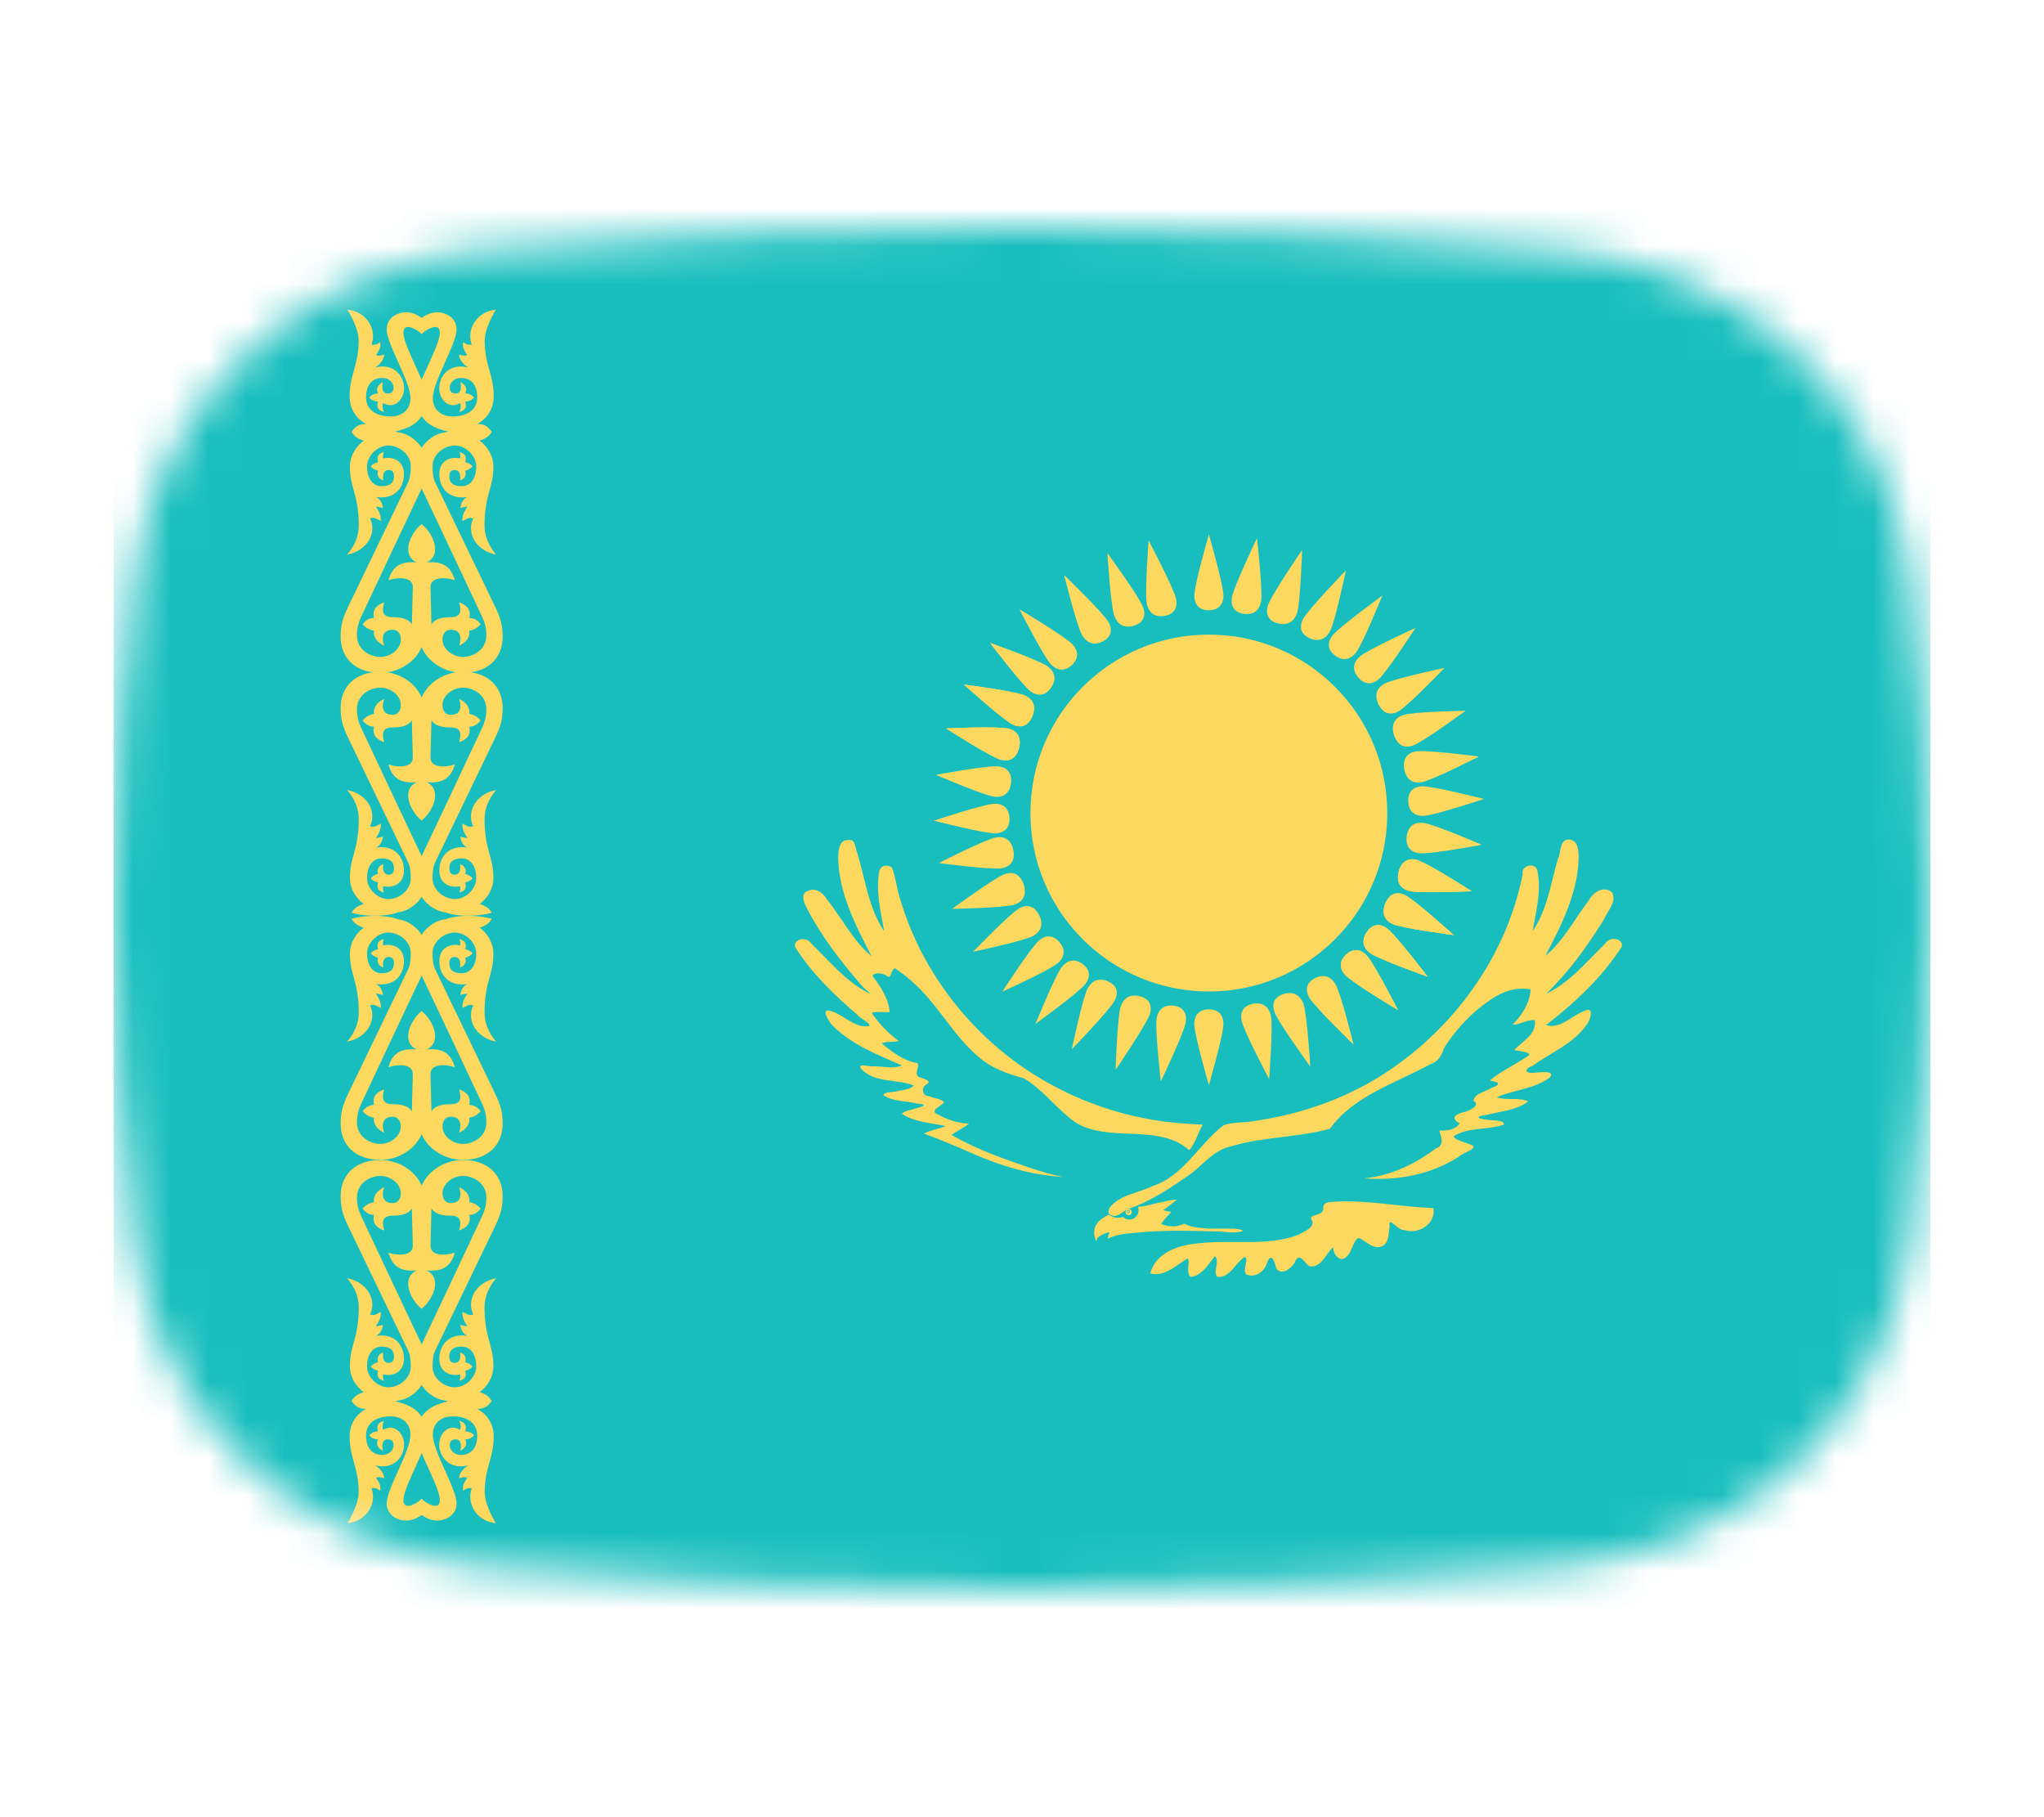 <svg width="54" height="48" viewBox="0 0 54 48" fill="none" xmlns="http://www.w3.org/2000/svg">
<mask id="mask0_1_41332" style="mask-type:alpha" maskUnits="userSpaceOnUse" x="3" y="6" width="48" height="36">
<path d="M3.569 15.136C4.167 10.412 8.041 7.002 12.786 6.609C16.641 6.289 21.62 6 27 6C32.38 6 37.359 6.289 41.214 6.609C45.959 7.002 49.833 10.412 50.431 15.136C50.752 17.676 51 20.704 51 24C51 27.296 50.752 30.324 50.431 32.864C49.833 37.587 45.959 40.998 41.214 41.391C37.359 41.711 32.38 42 27 42C21.62 42 16.641 41.711 12.786 41.391C8.041 40.998 4.167 37.587 3.569 32.864C3.248 30.324 3 27.296 3 24C3 20.704 3.248 17.676 3.569 15.136Z" fill="#00D0BF"/>
</mask>
<g mask="url(#mask0_1_41332)">
<rect x="3" width="48" height="49" fill="#18BEBE"/>
<path d="M31.937 26.19C34.54 26.19 36.65 24.08 36.65 21.477C36.65 18.874 34.54 16.763 31.937 16.763C29.334 16.763 27.223 18.874 27.223 21.477C27.223 24.08 29.334 26.19 31.937 26.19Z" fill="#FCD95E"/>
<path d="M31.937 16.12C32.217 16.117 32.322 15.942 32.322 15.732C32.322 15.451 31.937 14.117 31.937 14.117C31.937 14.117 31.552 15.451 31.552 15.732C31.552 15.942 31.657 16.12 31.937 16.12Z" fill="#FCD95E"/>
<path d="M31.937 26.661C31.657 26.665 31.552 26.84 31.552 27.05C31.552 27.33 31.937 28.665 31.937 28.665C31.937 28.665 32.322 27.33 32.322 27.05C32.322 26.84 32.217 26.661 31.937 26.661Z" fill="#FCD95E"/>
<path d="M32.866 16.216C33.146 16.252 33.281 16.091 33.317 15.881C33.364 15.601 33.207 14.215 33.207 14.215C33.207 14.215 32.595 15.495 32.547 15.775C32.512 15.985 32.586 16.177 32.866 16.216Z" fill="#FCD95E"/>
<path d="M31.008 26.565C30.727 26.53 30.592 26.69 30.557 26.9C30.509 27.18 30.667 28.567 30.667 28.567C30.667 28.567 31.279 27.287 31.326 27.007C31.362 26.797 31.287 26.604 31.008 26.565Z" fill="#FCD95E"/>
<path d="M33.758 16.466C34.038 16.538 34.199 16.396 34.266 16.193C34.356 15.921 34.4 14.526 34.4 14.526C34.4 14.526 33.589 15.715 33.499 15.986C33.432 16.19 33.479 16.391 33.758 16.466Z" fill="#FCD95E"/>
<path d="M30.115 26.316C29.835 26.244 29.674 26.386 29.607 26.589C29.517 26.86 29.474 28.256 29.474 28.256C29.474 28.256 30.285 27.067 30.374 26.795C30.442 26.592 30.394 26.391 30.115 26.316Z" fill="#FCD95E"/>
<path d="M34.597 16.858C34.857 16.974 35.038 16.862 35.138 16.674C35.273 16.423 35.558 15.065 35.558 15.065C35.558 15.065 34.563 16.096 34.429 16.346C34.328 16.534 34.339 16.739 34.597 16.858Z" fill="#FCD95E"/>
<path d="M29.276 25.924C29.017 25.808 28.836 25.92 28.735 26.108C28.601 26.358 28.316 27.716 28.316 27.716C28.316 27.716 29.31 26.686 29.445 26.436C29.546 26.247 29.535 26.043 29.276 25.924Z" fill="#FCD95E"/>
<path d="M35.273 17.318C35.499 17.481 35.692 17.405 35.823 17.239C35.997 17.018 36.519 15.734 36.519 15.734C36.519 15.734 35.381 16.56 35.206 16.782C35.076 16.948 35.049 17.151 35.273 17.318Z" fill="#FCD95E"/>
<path d="M28.601 25.464C28.375 25.3 28.182 25.377 28.051 25.543C27.877 25.764 27.355 27.047 27.355 27.047C27.355 27.047 28.493 26.221 28.667 26C28.798 25.834 28.825 25.63 28.601 25.464Z" fill="#FCD95E"/>
<path d="M35.882 17.893C36.067 18.108 36.267 18.075 36.426 17.938C36.637 17.755 37.395 16.586 37.395 16.586C37.395 16.586 36.138 17.158 35.926 17.341C35.767 17.478 35.701 17.676 35.882 17.893Z" fill="#FCD95E"/>
<path d="M27.991 24.889C27.807 24.674 27.606 24.707 27.448 24.844C27.236 25.026 26.479 26.195 26.479 26.195C26.479 26.195 27.736 25.624 27.947 25.441C28.106 25.304 28.173 25.106 27.991 24.889Z" fill="#FCD95E"/>
<path d="M36.423 18.614C36.561 18.877 36.764 18.892 36.946 18.79C37.19 18.654 38.164 17.642 38.164 17.642C38.164 17.642 36.819 17.925 36.575 18.061C36.393 18.163 36.288 18.349 36.423 18.614Z" fill="#FCD95E"/>
<path d="M27.451 24.168C27.313 23.904 27.11 23.89 26.927 23.992C26.684 24.128 25.709 25.139 25.709 25.139C25.709 25.139 27.055 24.857 27.298 24.721C27.481 24.619 27.585 24.433 27.451 24.168Z" fill="#FCD95E"/>
<path d="M36.828 19.417C36.925 19.709 37.125 19.763 37.323 19.696C37.588 19.606 38.719 18.774 38.719 18.774C38.719 18.774 37.332 18.798 37.067 18.888C36.869 18.956 36.735 19.123 36.828 19.417Z" fill="#FCD95E"/>
<path d="M27.045 23.365C26.949 23.073 26.749 23.018 26.55 23.086C26.286 23.176 25.154 24.008 25.154 24.008C25.154 24.008 26.542 23.983 26.806 23.893C27.005 23.826 27.138 23.659 27.045 23.365Z" fill="#FCD95E"/>
<path d="M37.1 20.32C37.157 20.616 37.349 20.698 37.556 20.663C37.832 20.616 39.07 19.984 39.07 19.984C39.07 19.984 37.685 19.8 37.409 19.847C37.203 19.882 37.047 20.023 37.1 20.32Z" fill="#FCD95E"/>
<path d="M26.773 22.462C26.716 22.166 26.524 22.084 26.317 22.119C26.042 22.166 24.803 22.797 24.803 22.797C24.803 22.797 26.189 22.982 26.464 22.935C26.671 22.9 26.826 22.759 26.773 22.462Z" fill="#FCD95E"/>
<path d="M37.204 21.174C37.22 21.458 37.399 21.558 37.609 21.551C37.889 21.541 39.204 21.104 39.204 21.104C39.204 21.104 37.855 20.76 37.575 20.77C37.366 20.777 37.192 20.89 37.204 21.174Z" fill="#FCD95E"/>
<path d="M26.669 21.608C26.654 21.324 26.474 21.224 26.265 21.231C25.985 21.241 24.67 21.678 24.67 21.678C24.67 21.678 26.018 22.021 26.298 22.012C26.508 22.004 26.682 21.892 26.669 21.608Z" fill="#FCD95E"/>
<path d="M37.163 22.094C37.13 22.387 37.289 22.515 37.498 22.539C37.776 22.57 39.149 22.315 39.149 22.315C39.149 22.315 37.877 21.766 37.599 21.735C37.391 21.712 37.2 21.802 37.163 22.094Z" fill="#FCD95E"/>
<path d="M26.71 20.688C26.744 20.395 26.584 20.266 26.376 20.243C26.098 20.212 24.725 20.467 24.725 20.467C24.725 20.467 25.997 21.015 26.275 21.046C26.483 21.069 26.674 20.98 26.71 20.688Z" fill="#FCD95E"/>
<path d="M36.952 23.023C36.878 23.321 37.018 23.478 37.22 23.533C37.49 23.606 38.882 23.542 38.882 23.542C38.882 23.542 37.703 22.786 37.434 22.714C37.231 22.659 37.03 22.725 36.952 23.023Z" fill="#FCD95E"/>
<path d="M26.921 19.759C26.995 19.46 26.856 19.303 26.654 19.249C26.384 19.176 24.992 19.239 24.992 19.239C24.992 19.239 26.17 19.995 26.44 20.068C26.642 20.123 26.844 20.057 26.921 19.759Z" fill="#FCD95E"/>
<path d="M36.599 23.86C36.484 24.141 36.599 24.319 36.788 24.407C37.041 24.525 38.409 24.7 38.409 24.7C38.409 24.7 37.365 23.757 37.112 23.639C36.922 23.551 36.717 23.581 36.599 23.86Z" fill="#FCD95E"/>
<path d="M27.274 18.921C27.389 18.641 27.275 18.462 27.085 18.375C26.832 18.257 25.465 18.082 25.465 18.082C25.465 18.082 26.508 19.025 26.762 19.142C26.951 19.23 27.157 19.201 27.274 18.921Z" fill="#FCD95E"/>
<path d="M36.108 24.62C35.947 24.86 36.027 25.052 36.196 25.175C36.421 25.34 37.717 25.799 37.717 25.799C37.717 25.799 36.87 24.687 36.645 24.523C36.476 24.399 36.271 24.383 36.108 24.62Z" fill="#FCD95E"/>
<path d="M27.766 18.162C27.926 17.922 27.847 17.73 27.678 17.606C27.453 17.442 26.156 16.983 26.156 16.983C26.156 16.983 27.004 18.094 27.229 18.259C27.398 18.383 27.603 18.399 27.766 18.162Z" fill="#FCD95E"/>
<path d="M35.561 25.216C35.358 25.408 35.401 25.607 35.545 25.76C35.736 25.965 36.933 26.68 36.933 26.68C36.933 26.68 36.301 25.444 36.109 25.239C35.965 25.085 35.766 25.026 35.561 25.216Z" fill="#FCD95E"/>
<path d="M28.313 17.566C28.516 17.374 28.473 17.175 28.329 17.021C28.137 16.817 26.941 16.102 26.941 16.102C26.941 16.102 27.572 17.338 27.764 17.543C27.908 17.696 28.107 17.756 28.313 17.566Z" fill="#FCD95E"/>
<path d="M36.952 23.023C36.878 23.321 37.018 23.478 37.22 23.533C37.49 23.606 38.882 23.542 38.882 23.542C38.882 23.542 37.703 22.786 37.434 22.714C37.231 22.659 37.03 22.725 36.952 23.023Z" fill="#FCD95E"/>
<path d="M26.921 19.759C26.995 19.46 26.856 19.303 26.654 19.249C26.384 19.176 24.992 19.239 24.992 19.239C24.992 19.239 26.17 19.995 26.44 20.068C26.642 20.123 26.844 20.057 26.921 19.759Z" fill="#FCD95E"/>
<path d="M36.599 23.86C36.484 24.141 36.599 24.319 36.788 24.407C37.041 24.525 38.409 24.7 38.409 24.7C38.409 24.7 37.365 23.757 37.112 23.639C36.922 23.551 36.717 23.581 36.599 23.86Z" fill="#FCD95E"/>
<path d="M27.274 18.921C27.389 18.641 27.275 18.462 27.085 18.375C26.832 18.257 25.465 18.082 25.465 18.082C25.465 18.082 26.508 19.025 26.762 19.142C26.951 19.23 27.157 19.201 27.274 18.921Z" fill="#FCD95E"/>
<path d="M36.108 24.62C35.947 24.86 36.027 25.052 36.196 25.175C36.421 25.34 37.717 25.799 37.717 25.799C37.717 25.799 36.87 24.687 36.645 24.523C36.476 24.399 36.271 24.383 36.108 24.62Z" fill="#FCD95E"/>
<path d="M27.766 18.162C27.926 17.922 27.847 17.73 27.678 17.606C27.453 17.442 26.156 16.983 26.156 16.983C26.156 16.983 27.004 18.094 27.229 18.259C27.398 18.383 27.603 18.399 27.766 18.162Z" fill="#FCD95E"/>
<path d="M35.561 25.216C35.358 25.408 35.401 25.607 35.545 25.76C35.736 25.965 36.933 26.68 36.933 26.68C36.933 26.68 36.301 25.444 36.109 25.239C35.965 25.086 35.766 25.026 35.561 25.216Z" fill="#FCD95E"/>
<path d="M28.313 17.566C28.516 17.374 28.473 17.175 28.329 17.021C28.137 16.817 26.941 16.102 26.941 16.102C26.941 16.102 27.572 17.338 27.764 17.543C27.908 17.696 28.107 17.756 28.313 17.566Z" fill="#FCD95E"/>
<path d="M34.74 25.838C34.49 25.97 34.485 26.171 34.592 26.355C34.734 26.601 35.76 27.594 35.76 27.594C35.76 27.594 35.428 26.248 35.285 26.003C35.178 25.819 34.992 25.71 34.74 25.838Z" fill="#FCD95E"/>
<path d="M29.133 16.943C29.383 16.812 29.389 16.61 29.282 16.426C29.139 16.181 28.113 15.188 28.113 15.188C28.113 15.188 28.446 16.533 28.589 16.779C28.696 16.963 28.881 17.072 29.133 16.943Z" fill="#FCD95E"/>
<path d="M33.918 26.254C33.642 26.34 33.6 26.538 33.673 26.74C33.771 27.008 34.617 28.174 34.617 28.174C34.617 28.174 34.532 26.782 34.434 26.513C34.361 26.312 34.195 26.172 33.918 26.254Z" fill="#FCD95E"/>
<path d="M29.956 16.528C30.231 16.442 30.274 16.244 30.2 16.042C30.103 15.774 29.256 14.608 29.256 14.608C29.256 14.608 29.341 16 29.439 16.268C29.513 16.47 29.679 16.61 29.956 16.528Z" fill="#FCD95E"/>
<path d="M33.108 26.513C32.828 26.565 32.759 26.757 32.803 26.966C32.862 27.244 33.529 28.505 33.529 28.505C33.529 28.505 33.635 27.112 33.576 26.833C33.532 26.625 33.389 26.465 33.108 26.513Z" fill="#FCD95E"/>
<path d="M30.765 16.269C31.046 16.217 31.114 16.025 31.07 15.816C31.011 15.537 30.345 14.277 30.345 14.277C30.345 14.277 30.239 15.67 30.298 15.948C30.342 16.157 30.485 16.317 30.765 16.269Z" fill="#FCD95E"/>
<path d="M31.096 31.687C30.97 31.694 30.847 31.71 30.727 31.749C30.562 31.771 30.405 31.828 30.241 31.855L30.176 31.866L30.066 31.876C30.073 31.906 30.078 31.937 30.078 31.967C30.078 31.999 30.074 32.029 30.066 32.055C30.059 32.079 30.037 32.11 30.019 32.128C29.996 32.154 29.971 32.176 29.942 32.19C29.914 32.204 29.883 32.21 29.851 32.212C29.82 32.214 29.787 32.212 29.756 32.201C29.725 32.19 29.696 32.17 29.669 32.147C29.636 32.155 29.602 32.161 29.571 32.164C29.538 32.168 29.508 32.168 29.479 32.164C29.446 32.155 29.412 32.145 29.381 32.132C29.349 32.119 29.318 32.103 29.29 32.084C29.17 32.154 29.037 32.221 28.965 32.343C28.924 32.399 28.916 32.463 28.907 32.53C28.901 32.612 28.922 32.698 28.957 32.774C28.97 32.796 28.98 32.693 29.02 32.679C29.086 32.624 29.169 32.585 29.253 32.563C29.325 32.526 29.315 32.565 29.286 32.621C29.279 32.65 29.239 32.761 29.293 32.705C29.53 32.6 29.793 32.579 30.049 32.559C30.42 32.521 30.792 32.512 31.165 32.508C31.515 32.512 31.865 32.517 32.216 32.53C32.383 32.535 32.551 32.572 32.715 32.544C32.755 32.533 32.817 32.531 32.84 32.508C32.766 32.465 32.678 32.463 32.595 32.453H31.927C31.742 32.434 31.548 32.432 31.373 32.362C31.326 32.343 31.283 32.299 31.238 32.347C31.172 32.37 31.101 32.386 31.03 32.391C30.908 32.4 30.785 32.375 30.672 32.329C30.754 32.216 30.852 32.117 30.942 32.011C30.869 32 30.799 31.985 30.727 31.967C30.854 31.88 30.972 31.78 31.096 31.687Z" fill="#FCD95E"/>
<path d="M36.551 32.897C36.297 33.049 36.104 32.779 35.892 32.698C35.74 32.78 35.726 33.056 35.584 33.186C35.415 33.379 35.208 33.132 35.223 32.942C35.02 33.113 34.918 33.5 34.59 33.448C34.435 33.322 34.32 33.056 34.201 33.358C34.105 33.506 33.847 33.717 33.714 33.493C33.673 33.296 33.574 33.064 33.466 33.377C33.393 33.599 33.156 33.762 32.928 33.665C32.803 33.563 33.028 33.184 32.869 33.211C32.63 33.369 32.492 33.76 32.16 33.728C32.031 33.583 32.238 33.338 32.096 33.177C31.929 33.392 31.744 33.706 31.455 33.728C31.315 33.615 31.46 33.29 31.371 33.242C31.074 33.42 30.762 33.737 30.388 33.638C30.534 33.082 31.141 32.887 31.652 32.843C32.531 32.735 33.456 32.934 34.301 32.617C34.438 32.534 34.769 32.416 34.651 32.223C34.547 32.071 34.923 32.13 34.959 31.952C34.936 31.727 35.131 31.758 35.322 31.738C36.176 31.702 37.019 31.881 37.871 31.912C37.935 32.327 37.475 32.618 37.104 32.49C36.927 32.519 36.662 32.083 36.714 32.4C36.678 32.566 36.703 32.786 36.551 32.897V32.897ZM29.286 32.048C29.484 32.228 29.622 32.014 29.807 31.935C30.427 31.722 30.968 31.349 31.501 30.977C31.824 30.71 32.104 30.363 32.537 30.276C33.384 30.021 34.283 30.052 35.133 29.816C35.779 28.93 36.878 28.614 37.798 28.105C38.005 28.041 38.085 27.871 38.151 27.683C38.502 27.128 38.98 26.637 39.546 26.301C39.814 26.155 40.134 26.071 40.437 26.138C40.415 26.499 40.208 26.819 39.958 27.069C40.163 27.064 40.338 26.935 40.545 26.942C40.616 27.313 40.216 27.506 40.003 27.737C40.122 27.765 40.576 27.799 40.328 27.918C40.013 28.137 39.653 28.287 39.361 28.541C39.63 28.59 39.661 28.647 39.388 28.744C39.24 28.844 38.955 28.879 38.928 29.075C39.131 29.199 38.834 29.323 38.72 29.364C38.501 29.415 38.272 29.51 38.562 29.676C38.452 29.842 38.216 29.877 38.024 29.861C38.083 30.049 38.167 30.259 37.923 30.342C37.376 30.756 36.733 31.057 36.045 31.126C36.905 31.192 37.79 31.032 38.524 30.565C38.621 30.45 39.13 30.327 38.845 30.231C38.712 30.175 38.424 30.113 38.405 30.011C38.803 29.766 39.304 29.853 39.732 29.707C39.743 29.569 39.407 29.607 39.281 29.576C38.982 29.551 38.999 29.475 39.288 29.446C39.653 29.35 40.066 29.331 40.373 29.093C40.123 28.977 39.809 29.079 39.542 28.984C39.994 28.786 40.528 28.766 40.934 28.469C41.119 28.264 40.697 28.328 40.574 28.333C40.324 28.376 40.208 28.256 40.492 28.152C40.978 27.794 41.594 27.561 41.935 27.042C42.016 26.926 42.125 26.575 41.867 26.701C41.528 26.814 41.23 27.195 40.843 27.078C41.605 26.487 42.329 25.816 42.849 24.999C42.876 24.764 42.507 24.738 42.41 24.923C41.921 25.394 41.479 25.951 40.852 26.246C41.452 25.667 41.948 24.982 42.381 24.271C42.474 24.06 42.723 23.806 42.587 23.571C42.369 23.391 42.097 23.556 41.983 23.772C41.603 24.268 41.314 24.848 40.825 25.252C41.253 24.435 41.697 23.566 41.707 22.623C41.706 22.429 41.667 22.143 41.404 22.18C41.195 22.217 41.245 22.53 41.158 22.688C40.969 23.332 40.88 24.029 40.491 24.593C40.578 24.069 40.732 23.524 40.614 22.996C40.559 22.76 40.178 22.861 40.227 23.095C39.772 25.402 38.224 27.42 36.199 28.587C35.272 29.111 34.236 29.45 33.183 29.603C32.9 29.665 32.593 29.629 32.322 29.725C31.666 30.229 31.268 31.071 30.437 31.334C30.065 31.519 29.579 31.557 29.313 31.903C29.29 31.947 29.285 31.998 29.286 32.048" fill="#FCD95E"/>
<path d="M31.773 29.707C31.651 29.93 31.578 30.186 31.421 30.385C30.946 29.953 30.259 29.967 29.657 29.939C29.16 29.912 28.62 29.866 28.236 29.512C27.832 29.181 27.502 28.751 27.05 28.483C26.638 28.37 26.222 28.23 25.891 27.948C25.183 27.37 24.777 26.514 24.085 25.918C23.953 25.788 23.797 25.688 23.649 25.577C23.509 25.612 23.573 25.915 23.401 25.76C23.307 25.694 23.073 25.687 23.052 25.78C23.264 26.059 23.476 26.378 23.505 26.734C23.36 26.749 23.104 26.704 23.032 26.757C23.224 27.045 23.47 27.299 23.749 27.502C23.615 27.524 23.351 27.512 23.3 27.566C23.577 27.792 23.874 28.023 24.237 28.081C24.311 28.178 24.128 28.367 24.282 28.451C24.371 28.488 24.665 28.548 24.463 28.65C24.324 28.744 24.375 28.962 24.553 28.957C24.666 29.015 24.918 29.029 24.938 29.128C24.838 29.229 24.528 29.35 24.792 29.445C25.038 29.581 25.32 29.67 25.601 29.68C25.46 29.799 25.286 29.866 25.14 29.978C25.79 30.359 26.511 30.61 27.222 30.851C27.506 30.946 27.793 31.034 28.086 31.09C27.233 31.04 26.407 30.788 25.63 30.442C25.227 30.265 24.821 30.094 24.409 29.942C24.59 29.848 24.799 29.825 24.987 29.743C24.597 29.665 24.171 29.64 23.828 29.425C23.881 29.332 24.08 29.327 24.19 29.279C24.397 29.23 24.526 29.17 24.234 29.152C23.939 29.072 23.602 29.108 23.342 28.93C23.359 28.823 23.63 28.861 23.741 28.815C23.88 28.791 24.035 28.771 24.146 28.677C23.691 28.488 23.096 28.622 22.739 28.22C22.657 28.067 22.995 28.19 23.091 28.165C23.335 28.165 23.598 28.242 23.83 28.144C23.167 27.853 22.456 27.58 21.951 27.041C21.894 26.955 21.726 26.718 21.862 26.689C22.256 26.741 22.541 27.171 22.962 27.104C23.018 27.029 22.717 26.905 22.642 26.797C22.028 26.27 21.432 25.698 21.002 25.008C20.972 24.778 21.334 24.743 21.43 24.921C21.899 25.373 22.324 25.901 22.908 26.21C23.116 26.311 22.789 26.091 22.746 26.011C22.205 25.384 21.691 24.721 21.313 23.982C21.246 23.849 21.134 23.608 21.336 23.537C21.538 23.435 21.739 23.573 21.841 23.747C22.238 24.248 22.531 24.844 23.026 25.261C22.604 24.443 22.154 23.582 22.143 22.64C22.153 22.457 22.165 22.181 22.412 22.189C22.62 22.157 22.587 22.423 22.655 22.55C22.86 23.242 22.949 23.991 23.36 24.602C23.27 24.088 23.136 23.56 23.225 23.038C23.245 22.867 23.438 22.815 23.564 22.919C23.666 23.168 23.687 23.475 23.779 23.741C24.307 25.546 25.492 27.134 27.035 28.199C28.307 29.071 29.815 29.591 31.355 29.682C31.494 29.694 31.634 29.698 31.773 29.707" fill="#FCD95E"/>
<path d="M29.818 32.1C29.864 32.1 29.901 32.063 29.901 32.017C29.901 31.971 29.864 31.934 29.818 31.934C29.773 31.934 29.735 31.971 29.735 32.017C29.735 32.063 29.773 32.1 29.818 32.1Z" fill="#FCD95E"/>
<path d="M29.811 32.037C29.83 32.037 29.845 32.022 29.845 32.004C29.845 31.985 29.83 31.97 29.811 31.97C29.793 31.97 29.778 31.985 29.778 32.004C29.778 32.022 29.793 32.037 29.811 32.037Z" fill="#FCD95E" stroke="#00AFCA" stroke-width="0.013"/>
<path d="M11.149 8.821C11.149 8.821 10.805 8.532 10.688 8.677C10.5 8.91 11.267 10.073 11.267 10.482C11.267 11.154 10.818 11.337 10.264 11.433C9.893 11.497 9.288 11.406 9.288 11.406C9.402 11.253 9.476 11.208 9.668 11.196C9.454 11.085 9.237 10.844 9.237 10.469C9.237 9.891 9.475 9.653 9.475 9.001C9.475 8.639 9.178 8.179 9.178 8.179C9.702 8.231 9.962 8.717 9.814 9.104C9.897 9.116 9.973 9.098 10.038 9.036C10.077 9.144 10.016 9.268 9.935 9.376C10 9.411 10.048 9.39 10.152 9.368C10.142 9.479 10.076 9.597 9.914 9.707C10.385 9.585 10.675 9.913 10.675 10.257C10.675 10.517 10.493 10.703 10.315 10.703C10.257 10.703 10.173 10.679 10.125 10.644C10.092 10.715 10.109 10.811 10.144 10.882C10.013 10.848 9.931 10.771 9.989 10.609C9.889 10.6 9.81 10.566 9.756 10.502C9.81 10.431 9.894 10.391 9.989 10.394C9.917 10.244 9.998 10.16 10.116 10.091C10.116 10.091 10.041 10.394 10.233 10.394C10.32 10.394 10.398 10.366 10.398 10.239C10.398 10.128 10.301 9.974 10.077 9.984C9.853 9.994 9.671 10.139 9.671 10.496C9.671 10.827 9.938 10.991 10.289 11.001C10.605 11.011 10.844 10.84 10.844 10.513C10.844 10.079 10.216 9.088 10.216 8.701C10.216 8.411 10.478 8.249 10.733 8.249C11.065 8.249 11.344 8.577 11.344 8.577L11.15 8.821L11.149 8.821Z" fill="#FCD95E"/>
<path d="M11.222 16.674C11.222 17.4 10.57 17.774 10.058 17.774C9.367 17.774 9 17.361 9 16.821C9 16.515 9.056 16.322 9.197 16.029C9.197 16.029 10.336 13.662 10.779 12.746C10.834 12.632 10.852 12.502 10.852 12.311C10.852 12.017 10.567 11.776 10.267 11.769C9.994 11.762 9.697 12.023 9.697 12.321C9.697 12.682 9.885 12.844 10.077 12.844C10.314 12.844 10.409 12.746 10.409 12.58C10.409 12.464 10.353 12.414 10.272 12.414C10.069 12.414 10.126 12.687 10.126 12.687C10.025 12.665 9.942 12.562 9.989 12.433C9.913 12.416 9.844 12.375 9.792 12.316C9.847 12.263 9.909 12.223 9.989 12.209C9.942 12.051 10.005 11.975 10.143 11.942C10.115 12.003 10.114 12.058 10.123 12.111C10.34 12.049 10.672 12.147 10.672 12.521C10.672 12.893 10.414 13.205 9.931 13.127C10.046 13.182 10.104 13.294 10.116 13.42C10.028 13.386 9.931 13.381 9.931 13.381C9.987 13.481 10.066 13.567 10.062 13.762C9.973 13.722 9.89 13.646 9.775 13.694C9.955 14.048 9.734 14.536 9.171 14.652C9.377 14.41 9.478 14.149 9.478 13.889C9.478 13.048 9.244 12.906 9.244 12.321C9.244 12.076 9.37 11.812 9.619 11.632V11.642C9.454 11.598 9.348 11.516 9.288 11.406C9.664 11.299 10.212 11.301 10.506 11.417C10.844 11.456 11.08 11.715 11.149 11.847C11.219 11.979 11.354 12.454 11.149 12.883C10.925 13.352 9.87 15.59 9.541 16.293C9.471 16.442 9.429 16.601 9.429 16.772C9.429 17.203 9.824 17.353 10.048 17.353C10.316 17.353 10.589 17.149 10.589 16.894C10.589 16.732 10.501 16.635 10.374 16.635C10.071 16.635 10.09 16.893 10.15 17.055C9.962 16.971 9.852 16.819 9.882 16.66C9.775 16.645 9.674 16.594 9.58 16.488C9.654 16.395 9.744 16.325 9.882 16.322C9.822 16.075 9.987 15.97 10.15 15.912C10.099 16.094 10.065 16.303 10.374 16.303C10.6 16.303 10.778 16.342 10.881 16.488C10.887 16.293 10.906 15.521 10.906 15.521C10.919 15.231 10.517 15.239 10.262 15.326C10.359 14.992 10.556 14.811 11.013 14.857C10.902 14.81 10.784 14.706 10.784 14.505C10.784 14.233 11.005 13.931 11.149 13.842L11.222 16.674L11.222 16.674Z" fill="#FCD95E"/>
<path d="M11.13 8.821C11.13 8.821 11.474 8.532 11.591 8.677C11.779 8.91 11.012 10.073 11.012 10.482C11.012 11.154 11.461 11.337 12.015 11.433C12.386 11.497 12.991 11.406 12.991 11.406C12.877 11.253 12.803 11.208 12.611 11.196C12.825 11.085 13.043 10.844 13.043 10.469C13.043 9.891 12.805 9.653 12.805 9.001C12.805 8.639 13.101 8.179 13.101 8.179C12.577 8.231 12.317 8.717 12.465 9.104C12.382 9.116 12.306 9.098 12.241 9.036C12.202 9.144 12.263 9.268 12.344 9.376C12.279 9.411 12.231 9.39 12.127 9.368C12.137 9.479 12.203 9.597 12.365 9.707C11.894 9.585 11.604 9.913 11.604 10.257C11.604 10.517 11.786 10.703 11.964 10.703C12.022 10.703 12.106 10.679 12.154 10.644C12.187 10.715 12.17 10.811 12.135 10.882C12.266 10.848 12.348 10.77 12.29 10.609C12.39 10.6 12.469 10.566 12.524 10.502C12.469 10.431 12.385 10.391 12.29 10.394C12.362 10.244 12.281 10.16 12.163 10.091C12.163 10.091 12.238 10.394 12.046 10.394C11.959 10.394 11.881 10.366 11.881 10.239C11.881 10.128 11.978 9.974 12.202 9.984C12.426 9.994 12.608 10.139 12.608 10.496C12.608 10.826 12.341 10.991 11.991 11.001C11.674 11.011 11.435 10.84 11.435 10.513C11.435 10.079 12.062 9.088 12.062 8.701C12.062 8.411 11.801 8.249 11.546 8.249C11.214 8.249 10.935 8.577 10.935 8.577L11.129 8.821L11.13 8.821Z" fill="#FCD95E"/>
<path d="M11.057 16.674C11.057 17.4 11.709 17.774 12.221 17.774C12.912 17.774 13.279 17.361 13.279 16.821C13.279 16.515 13.223 16.322 13.082 16.029C13.082 16.029 11.943 13.662 11.5 12.746C11.445 12.632 11.427 12.502 11.427 12.311C11.427 12.017 11.712 11.776 12.012 11.769C12.285 11.762 12.582 12.023 12.582 12.321C12.582 12.682 12.394 12.844 12.202 12.844C11.965 12.844 11.87 12.746 11.87 12.58C11.87 12.464 11.926 12.414 12.007 12.414C12.21 12.414 12.153 12.687 12.153 12.687C12.254 12.665 12.337 12.562 12.29 12.433C12.366 12.416 12.435 12.375 12.487 12.316C12.432 12.263 12.37 12.223 12.29 12.209C12.337 12.051 12.274 11.975 12.136 11.942C12.164 12.003 12.165 12.058 12.155 12.111C11.939 12.049 11.607 12.147 11.607 12.521C11.607 12.893 11.865 13.205 12.348 13.127C12.233 13.182 12.175 13.294 12.163 13.42C12.251 13.386 12.348 13.381 12.348 13.381C12.292 13.481 12.213 13.567 12.216 13.762C12.306 13.722 12.389 13.646 12.504 13.694C12.324 14.048 12.545 14.536 13.108 14.652C12.902 14.41 12.801 14.149 12.801 13.889C12.801 13.048 13.035 12.906 13.035 12.321C13.035 12.076 12.909 11.812 12.66 11.632V11.642C12.825 11.598 12.931 11.516 12.991 11.406C12.614 11.299 12.067 11.301 11.773 11.417C11.435 11.456 11.199 11.715 11.13 11.847C11.06 11.979 10.925 12.454 11.13 12.883C11.354 13.352 12.409 15.589 12.738 16.293C12.808 16.442 12.85 16.601 12.85 16.772C12.85 17.203 12.455 17.353 12.231 17.353C11.963 17.353 11.69 17.149 11.69 16.894C11.69 16.732 11.778 16.635 11.905 16.635C12.208 16.635 12.189 16.893 12.129 17.055C12.317 16.971 12.427 16.819 12.397 16.66C12.504 16.645 12.605 16.594 12.699 16.488C12.625 16.395 12.535 16.325 12.397 16.322C12.457 16.075 12.291 15.97 12.129 15.912C12.18 16.094 12.214 16.303 11.905 16.303C11.679 16.303 11.501 16.342 11.398 16.488C11.392 16.293 11.373 15.521 11.373 15.521C11.36 15.231 11.762 15.239 12.017 15.326C11.92 14.992 11.723 14.811 11.266 14.857C11.377 14.81 11.495 14.706 11.495 14.505C11.495 14.233 11.274 13.931 11.13 13.842L11.057 16.674L11.057 16.674Z" fill="#FCD95E"/>
<path d="M11.13 39.593C11.13 39.593 11.474 39.882 11.591 39.737C11.779 39.504 11.012 38.341 11.012 37.932C11.012 37.26 11.461 37.077 12.015 36.981C12.386 36.917 12.991 37.008 12.991 37.008C12.877 37.161 12.803 37.206 12.611 37.218C12.825 37.329 13.043 37.57 13.043 37.945C13.043 38.523 12.805 38.761 12.805 39.413C12.805 39.775 13.101 40.235 13.101 40.235C12.577 40.182 12.317 39.697 12.465 39.309C12.382 39.297 12.306 39.316 12.241 39.378C12.202 39.27 12.263 39.146 12.344 39.038C12.279 39.003 12.231 39.024 12.127 39.046C12.137 38.935 12.203 38.817 12.365 38.706C11.894 38.829 11.604 38.501 11.604 38.157C11.604 37.897 11.786 37.711 11.964 37.711C12.022 37.711 12.106 37.735 12.154 37.77C12.187 37.699 12.17 37.603 12.135 37.532C12.266 37.566 12.348 37.644 12.29 37.805C12.39 37.814 12.469 37.848 12.524 37.912C12.469 37.983 12.385 38.023 12.29 38.02C12.362 38.17 12.281 38.254 12.163 38.323C12.163 38.323 12.238 38.02 12.046 38.02C11.959 38.02 11.881 38.048 11.881 38.175C11.881 38.286 11.978 38.44 12.202 38.43C12.426 38.42 12.608 38.276 12.608 37.918C12.608 37.587 12.341 37.423 11.991 37.413C11.674 37.403 11.435 37.574 11.435 37.901C11.435 38.335 12.062 39.325 12.062 39.713C12.062 40.003 11.801 40.165 11.546 40.165C11.214 40.165 10.935 39.837 10.935 39.837L11.129 39.593L11.13 39.593Z" fill="#FCD95E"/>
<path d="M11.057 31.74C11.057 31.014 11.709 30.64 12.221 30.64C12.912 30.64 13.279 31.053 13.279 31.593C13.279 31.899 13.223 32.092 13.082 32.385C13.082 32.385 11.943 34.752 11.5 35.668C11.445 35.782 11.427 35.912 11.427 36.103C11.427 36.397 11.712 36.638 12.012 36.645C12.285 36.652 12.582 36.391 12.582 36.093C12.582 35.731 12.394 35.57 12.202 35.57C11.965 35.57 11.87 35.668 11.87 35.834C11.87 35.95 11.926 36 12.007 36C12.21 36 12.153 35.727 12.153 35.727C12.254 35.749 12.337 35.852 12.29 35.981C12.366 35.998 12.435 36.039 12.487 36.098C12.432 36.151 12.37 36.192 12.29 36.205C12.337 36.363 12.274 36.439 12.136 36.472C12.164 36.411 12.165 36.356 12.155 36.303C11.939 36.365 11.607 36.267 11.607 35.893C11.607 35.521 11.865 35.209 12.348 35.287C12.233 35.232 12.175 35.12 12.163 34.994C12.251 35.028 12.348 35.033 12.348 35.033C12.292 34.933 12.213 34.847 12.216 34.652C12.306 34.693 12.389 34.768 12.504 34.72C12.324 34.366 12.545 33.878 13.108 33.763C12.902 34.004 12.801 34.265 12.801 34.525C12.801 35.366 13.035 35.508 13.035 36.093C13.035 36.338 12.909 36.602 12.66 36.782L12.66 36.772C12.825 36.816 12.931 36.898 12.991 37.008C12.614 37.115 12.067 37.113 11.773 36.997C11.435 36.958 11.199 36.699 11.13 36.567C11.06 36.435 10.925 35.96 11.13 35.531C11.354 35.062 12.409 32.825 12.738 32.121C12.808 31.972 12.85 31.814 12.85 31.642C12.85 31.211 12.455 31.061 12.231 31.061C11.963 31.061 11.69 31.265 11.69 31.52C11.69 31.682 11.778 31.779 11.905 31.779C12.208 31.779 12.189 31.521 12.129 31.359C12.317 31.444 12.427 31.595 12.397 31.755C12.504 31.769 12.605 31.82 12.699 31.925C12.625 32.019 12.535 32.089 12.397 32.092C12.457 32.339 12.291 32.444 12.129 32.502C12.18 32.32 12.214 32.111 11.905 32.111C11.679 32.111 11.501 32.072 11.398 31.925C11.392 32.121 11.373 32.893 11.373 32.893C11.36 33.183 11.762 33.175 12.017 33.088C11.92 33.422 11.723 33.603 11.266 33.557C11.377 33.604 11.495 33.708 11.495 33.909C11.495 34.181 11.274 34.483 11.13 34.572L11.057 31.74L11.057 31.74Z" fill="#FCD95E"/>
<path d="M11.149 39.593C11.149 39.593 10.805 39.882 10.688 39.737C10.5 39.504 11.267 38.341 11.267 37.932C11.267 37.26 10.818 37.077 10.264 36.981C9.893 36.917 9.288 37.008 9.288 37.008C9.402 37.161 9.476 37.206 9.668 37.218C9.454 37.329 9.237 37.57 9.237 37.945C9.237 38.523 9.475 38.761 9.475 39.413C9.475 39.775 9.178 40.235 9.178 40.235C9.702 40.182 9.962 39.697 9.814 39.309C9.897 39.297 9.973 39.316 10.038 39.378C10.077 39.27 10.016 39.146 9.935 39.038C10 39.003 10.048 39.024 10.152 39.046C10.142 38.935 10.076 38.817 9.914 38.706C10.385 38.829 10.675 38.501 10.675 38.157C10.675 37.897 10.493 37.711 10.315 37.711C10.257 37.711 10.173 37.735 10.125 37.77C10.092 37.699 10.109 37.603 10.144 37.532C10.013 37.566 9.931 37.644 9.989 37.805C9.889 37.814 9.81 37.848 9.756 37.912C9.81 37.983 9.894 38.023 9.989 38.02C9.917 38.17 9.998 38.254 10.116 38.323C10.116 38.323 10.041 38.02 10.233 38.02C10.32 38.02 10.398 38.048 10.398 38.175C10.398 38.286 10.301 38.44 10.077 38.43C9.853 38.42 9.671 38.276 9.671 37.918C9.671 37.587 9.938 37.423 10.289 37.413C10.605 37.403 10.844 37.574 10.844 37.901C10.844 38.335 10.216 39.325 10.216 39.713C10.216 40.003 10.478 40.165 10.733 40.165C11.065 40.165 11.344 39.837 11.344 39.837L11.15 39.593L11.149 39.593Z" fill="#FCD95E"/>
<path d="M11.222 31.74C11.222 31.014 10.57 30.64 10.058 30.64C9.367 30.64 9 31.053 9 31.593C9 31.899 9.056 32.092 9.197 32.385C9.197 32.385 10.336 34.752 10.779 35.668C10.834 35.782 10.852 35.912 10.852 36.103C10.852 36.397 10.567 36.638 10.267 36.645C9.994 36.652 9.697 36.391 9.697 36.093C9.697 35.731 9.885 35.57 10.077 35.57C10.314 35.57 10.409 35.668 10.409 35.834C10.409 35.95 10.353 36 10.272 36C10.069 36 10.126 35.727 10.126 35.727C10.025 35.749 9.942 35.852 9.989 35.981C9.913 35.998 9.844 36.039 9.792 36.098C9.847 36.151 9.909 36.191 9.989 36.205C9.942 36.363 10.005 36.439 10.143 36.472C10.115 36.411 10.114 36.356 10.123 36.303C10.34 36.365 10.672 36.267 10.672 35.893C10.672 35.521 10.414 35.209 9.931 35.287C10.046 35.232 10.104 35.12 10.116 34.994C10.028 35.028 9.931 35.033 9.931 35.033C9.987 34.933 10.066 34.847 10.062 34.652C9.973 34.693 9.89 34.768 9.775 34.72C9.955 34.366 9.734 33.878 9.171 33.763C9.377 34.004 9.478 34.265 9.478 34.525C9.478 35.366 9.244 35.508 9.244 36.093C9.244 36.338 9.37 36.602 9.619 36.782L9.619 36.772C9.454 36.816 9.348 36.898 9.288 37.008C9.664 37.115 10.212 37.113 10.506 36.997C10.844 36.958 11.08 36.699 11.149 36.567C11.219 36.435 11.354 35.96 11.149 35.531C10.925 35.062 9.87 32.824 9.541 32.121C9.471 31.972 9.429 31.814 9.429 31.642C9.429 31.211 9.824 31.061 10.048 31.061C10.316 31.061 10.589 31.265 10.589 31.52C10.589 31.682 10.501 31.779 10.374 31.779C10.071 31.779 10.09 31.521 10.15 31.359C9.962 31.444 9.852 31.595 9.882 31.755C9.775 31.769 9.674 31.82 9.58 31.925C9.654 32.019 9.744 32.089 9.882 32.092C9.822 32.339 9.987 32.444 10.15 32.502C10.099 32.32 10.065 32.111 10.374 32.111C10.6 32.111 10.778 32.072 10.881 31.925C10.887 32.121 10.906 32.893 10.906 32.893C10.919 33.183 10.517 33.175 10.262 33.088C10.359 33.422 10.556 33.603 11.013 33.557C10.902 33.604 10.784 33.708 10.784 33.909C10.784 34.181 11.005 34.483 11.149 34.572L11.222 31.74L11.222 31.74Z" fill="#FCD95E"/>
<path d="M11.057 18.843C11.057 18.117 11.709 17.744 12.221 17.744C12.912 17.744 13.279 18.157 13.279 18.697C13.279 19.003 13.223 19.195 13.082 19.488C13.082 19.488 11.943 21.856 11.5 22.771C11.445 22.886 11.427 23.016 11.427 23.206C11.427 23.501 11.712 23.741 12.012 23.749C12.285 23.756 12.582 23.494 12.582 23.197C12.582 22.835 12.394 22.674 12.202 22.674C11.965 22.674 11.87 22.771 11.87 22.938C11.87 23.054 11.926 23.104 12.007 23.104C12.21 23.104 12.153 22.83 12.153 22.83C12.254 22.852 12.337 22.955 12.29 23.084C12.366 23.101 12.435 23.142 12.487 23.201C12.432 23.254 12.37 23.295 12.29 23.309C12.337 23.466 12.274 23.543 12.136 23.575C12.164 23.515 12.165 23.459 12.155 23.407C11.939 23.468 11.607 23.37 11.607 22.996C11.607 22.625 11.865 22.312 12.348 22.39C12.233 22.335 12.175 22.223 12.163 22.097C12.251 22.131 12.348 22.136 12.348 22.136C12.292 22.037 12.213 21.951 12.216 21.755C12.306 21.796 12.389 21.871 12.504 21.824C12.324 21.469 12.545 20.981 13.108 20.866C12.902 21.108 12.801 21.369 12.801 21.628C12.801 22.47 13.035 22.611 13.035 23.197C13.035 23.442 12.909 23.706 12.66 23.886L12.66 23.876C12.825 23.92 12.931 24.001 12.991 24.111C12.614 24.218 12.067 24.216 11.773 24.101C11.435 24.061 11.199 23.802 11.13 23.671C11.06 23.539 10.925 23.063 11.13 22.635C11.354 22.166 12.409 19.928 12.738 19.224C12.808 19.075 12.85 18.917 12.85 18.746C12.85 18.315 12.455 18.164 12.231 18.164C11.963 18.164 11.69 18.369 11.69 18.623C11.69 18.785 11.778 18.882 11.905 18.882C12.208 18.883 12.189 18.625 12.129 18.462C12.317 18.547 12.427 18.698 12.397 18.858C12.504 18.873 12.605 18.923 12.699 19.029C12.625 19.122 12.535 19.193 12.397 19.195C12.457 19.443 12.291 19.547 12.129 19.605C12.18 19.424 12.214 19.215 11.905 19.215C11.679 19.215 11.501 19.176 11.398 19.029C11.392 19.224 11.373 19.996 11.373 19.996C11.36 20.287 11.762 20.278 12.017 20.192C11.92 20.526 11.723 20.707 11.266 20.661C11.377 20.707 11.495 20.812 11.495 21.013C11.495 21.285 11.274 21.586 11.13 21.675L11.057 18.843L11.057 18.843Z" fill="#FCD95E"/>
<path d="M11.222 18.843C11.222 18.117 10.57 17.744 10.058 17.744C9.367 17.744 9 18.157 9 18.697C9 19.003 9.056 19.195 9.197 19.488C9.197 19.488 10.336 21.856 10.779 22.771C10.834 22.886 10.852 23.016 10.852 23.206C10.852 23.501 10.567 23.741 10.267 23.749C9.994 23.756 9.697 23.494 9.697 23.197C9.697 22.835 9.885 22.674 10.077 22.674C10.314 22.674 10.409 22.771 10.409 22.938C10.409 23.054 10.353 23.104 10.272 23.104C10.069 23.104 10.126 22.83 10.126 22.83C10.025 22.852 9.942 22.955 9.989 23.084C9.913 23.101 9.844 23.142 9.792 23.201C9.847 23.254 9.909 23.295 9.989 23.309C9.942 23.466 10.005 23.543 10.143 23.575C10.115 23.515 10.114 23.459 10.123 23.407C10.34 23.468 10.672 23.37 10.672 22.996C10.672 22.625 10.414 22.312 9.931 22.39C10.046 22.335 10.104 22.223 10.116 22.097C10.028 22.131 9.931 22.136 9.931 22.136C9.987 22.037 10.066 21.951 10.062 21.755C9.973 21.796 9.89 21.871 9.775 21.824C9.955 21.469 9.734 20.981 9.171 20.866C9.377 21.108 9.478 21.369 9.478 21.628C9.478 22.47 9.244 22.611 9.244 23.197C9.244 23.441 9.37 23.706 9.619 23.886L9.619 23.876C9.454 23.92 9.348 24.001 9.288 24.111C9.664 24.218 10.212 24.216 10.506 24.101C10.844 24.061 11.08 23.802 11.149 23.671C11.219 23.539 11.354 23.063 11.149 22.635C10.925 22.166 9.87 19.928 9.541 19.224C9.471 19.075 9.429 18.917 9.429 18.746C9.429 18.315 9.824 18.164 10.048 18.164C10.316 18.164 10.589 18.368 10.589 18.623C10.589 18.785 10.501 18.882 10.374 18.882C10.071 18.882 10.09 18.625 10.15 18.462C9.962 18.547 9.852 18.698 9.882 18.858C9.775 18.873 9.674 18.923 9.58 19.029C9.654 19.122 9.744 19.193 9.882 19.195C9.822 19.443 9.987 19.547 10.15 19.605C10.099 19.424 10.065 19.215 10.374 19.215C10.6 19.215 10.778 19.176 10.881 19.029C10.887 19.224 10.906 19.996 10.906 19.996C10.919 20.287 10.517 20.278 10.262 20.192C10.359 20.526 10.556 20.707 11.013 20.661C10.902 20.707 10.784 20.812 10.784 21.013C10.784 21.285 11.005 21.586 11.149 21.675L11.222 18.843L11.222 18.843Z" fill="#FCD95E"/>
<path d="M11.222 29.538C11.222 30.265 10.57 30.638 10.058 30.638C9.367 30.638 9 30.225 9 29.685C9 29.379 9.056 29.187 9.197 28.893C9.197 28.893 10.336 26.526 10.779 25.61C10.834 25.496 10.852 25.366 10.852 25.175C10.852 24.881 10.567 24.64 10.267 24.633C9.994 24.626 9.697 24.887 9.697 25.185C9.697 25.547 9.885 25.708 10.077 25.708C10.314 25.708 10.409 25.61 10.409 25.444C10.409 25.328 10.353 25.278 10.272 25.278C10.069 25.278 10.126 25.552 10.126 25.552C10.025 25.529 9.942 25.426 9.989 25.297C9.913 25.28 9.844 25.239 9.792 25.18C9.847 25.127 9.909 25.087 9.989 25.073C9.942 24.916 10.005 24.839 10.143 24.806C10.115 24.867 10.114 24.922 10.123 24.975C10.34 24.913 10.672 25.011 10.672 25.385C10.672 25.757 10.414 26.069 9.931 25.991C10.046 26.046 10.104 26.159 10.116 26.284C10.028 26.25 9.931 26.245 9.931 26.245C9.987 26.345 10.066 26.431 10.062 26.626C9.973 26.586 9.89 26.51 9.775 26.558C9.955 26.913 9.734 27.4 9.171 27.516C9.377 27.274 9.478 27.013 9.478 26.753C9.478 25.912 9.244 25.77 9.244 25.185C9.244 24.94 9.37 24.676 9.619 24.496V24.506C9.454 24.462 9.348 24.381 9.288 24.27C9.664 24.163 10.212 24.165 10.506 24.281C10.844 24.32 11.08 24.579 11.149 24.711C11.219 24.843 11.354 25.318 11.149 25.747C10.925 26.216 9.87 28.454 9.541 29.157C9.471 29.306 9.429 29.465 9.429 29.636C9.429 30.067 9.824 30.217 10.048 30.217C10.316 30.217 10.589 30.013 10.589 29.758C10.589 29.597 10.501 29.499 10.374 29.499C10.071 29.499 10.09 29.757 10.15 29.919C9.962 29.835 9.852 29.683 9.882 29.524C9.775 29.509 9.674 29.458 9.58 29.353C9.654 29.259 9.744 29.189 9.882 29.186C9.822 28.939 9.987 28.834 10.15 28.776C10.099 28.958 10.065 29.167 10.374 29.167C10.6 29.167 10.778 29.206 10.881 29.353C10.887 29.157 10.906 28.385 10.906 28.385C10.919 28.095 10.517 28.103 10.262 28.19C10.359 27.856 10.556 27.675 11.013 27.721C10.902 27.674 10.784 27.57 10.784 27.369C10.784 27.097 11.005 26.796 11.149 26.706L11.222 29.538L11.222 29.538Z" fill="#FCD95E"/>
<path d="M11.057 29.538C11.057 30.265 11.709 30.638 12.221 30.638C12.912 30.638 13.279 30.225 13.279 29.685C13.279 29.379 13.223 29.187 13.082 28.893C13.082 28.893 11.943 26.526 11.5 25.61C11.445 25.496 11.427 25.366 11.427 25.175C11.427 24.881 11.712 24.64 12.012 24.633C12.285 24.626 12.582 24.887 12.582 25.185C12.582 25.547 12.394 25.708 12.202 25.708C11.965 25.708 11.87 25.61 11.87 25.444C11.87 25.328 11.926 25.278 12.007 25.278C12.21 25.278 12.153 25.552 12.153 25.552C12.254 25.529 12.337 25.426 12.29 25.297C12.366 25.28 12.435 25.239 12.487 25.18C12.432 25.127 12.37 25.087 12.29 25.073C12.337 24.916 12.274 24.839 12.136 24.806C12.164 24.867 12.165 24.922 12.155 24.975C11.939 24.913 11.607 25.011 11.607 25.385C11.607 25.757 11.865 26.069 12.348 25.991C12.233 26.046 12.175 26.159 12.163 26.284C12.251 26.25 12.348 26.245 12.348 26.245C12.292 26.345 12.213 26.431 12.216 26.626C12.306 26.586 12.389 26.51 12.504 26.558C12.324 26.913 12.545 27.4 13.108 27.516C12.902 27.274 12.801 27.013 12.801 26.753C12.801 25.912 13.035 25.77 13.035 25.185C13.035 24.94 12.909 24.676 12.66 24.496V24.506C12.825 24.462 12.931 24.381 12.991 24.27C12.614 24.163 12.067 24.165 11.773 24.281C11.435 24.32 11.199 24.579 11.13 24.711C11.06 24.843 10.925 25.318 11.13 25.747C11.354 26.216 12.409 28.454 12.738 29.157C12.808 29.306 12.85 29.465 12.85 29.636C12.85 30.067 12.455 30.217 12.231 30.217C11.963 30.217 11.69 30.013 11.69 29.758C11.69 29.597 11.778 29.499 11.905 29.499C12.208 29.499 12.189 29.757 12.129 29.919C12.317 29.835 12.427 29.683 12.397 29.524C12.504 29.509 12.605 29.458 12.699 29.353C12.625 29.259 12.535 29.189 12.397 29.186C12.457 28.939 12.291 28.834 12.129 28.776C12.18 28.958 12.214 29.167 11.905 29.167C11.679 29.167 11.501 29.206 11.398 29.353C11.392 29.157 11.373 28.385 11.373 28.385C11.36 28.095 11.762 28.103 12.017 28.19C11.92 27.856 11.723 27.675 11.266 27.721C11.377 27.674 11.495 27.57 11.495 27.369C11.495 27.097 11.274 26.796 11.13 26.706L11.057 29.538L11.057 29.538Z" fill="#FCD95E"/>
</g>
</svg>
